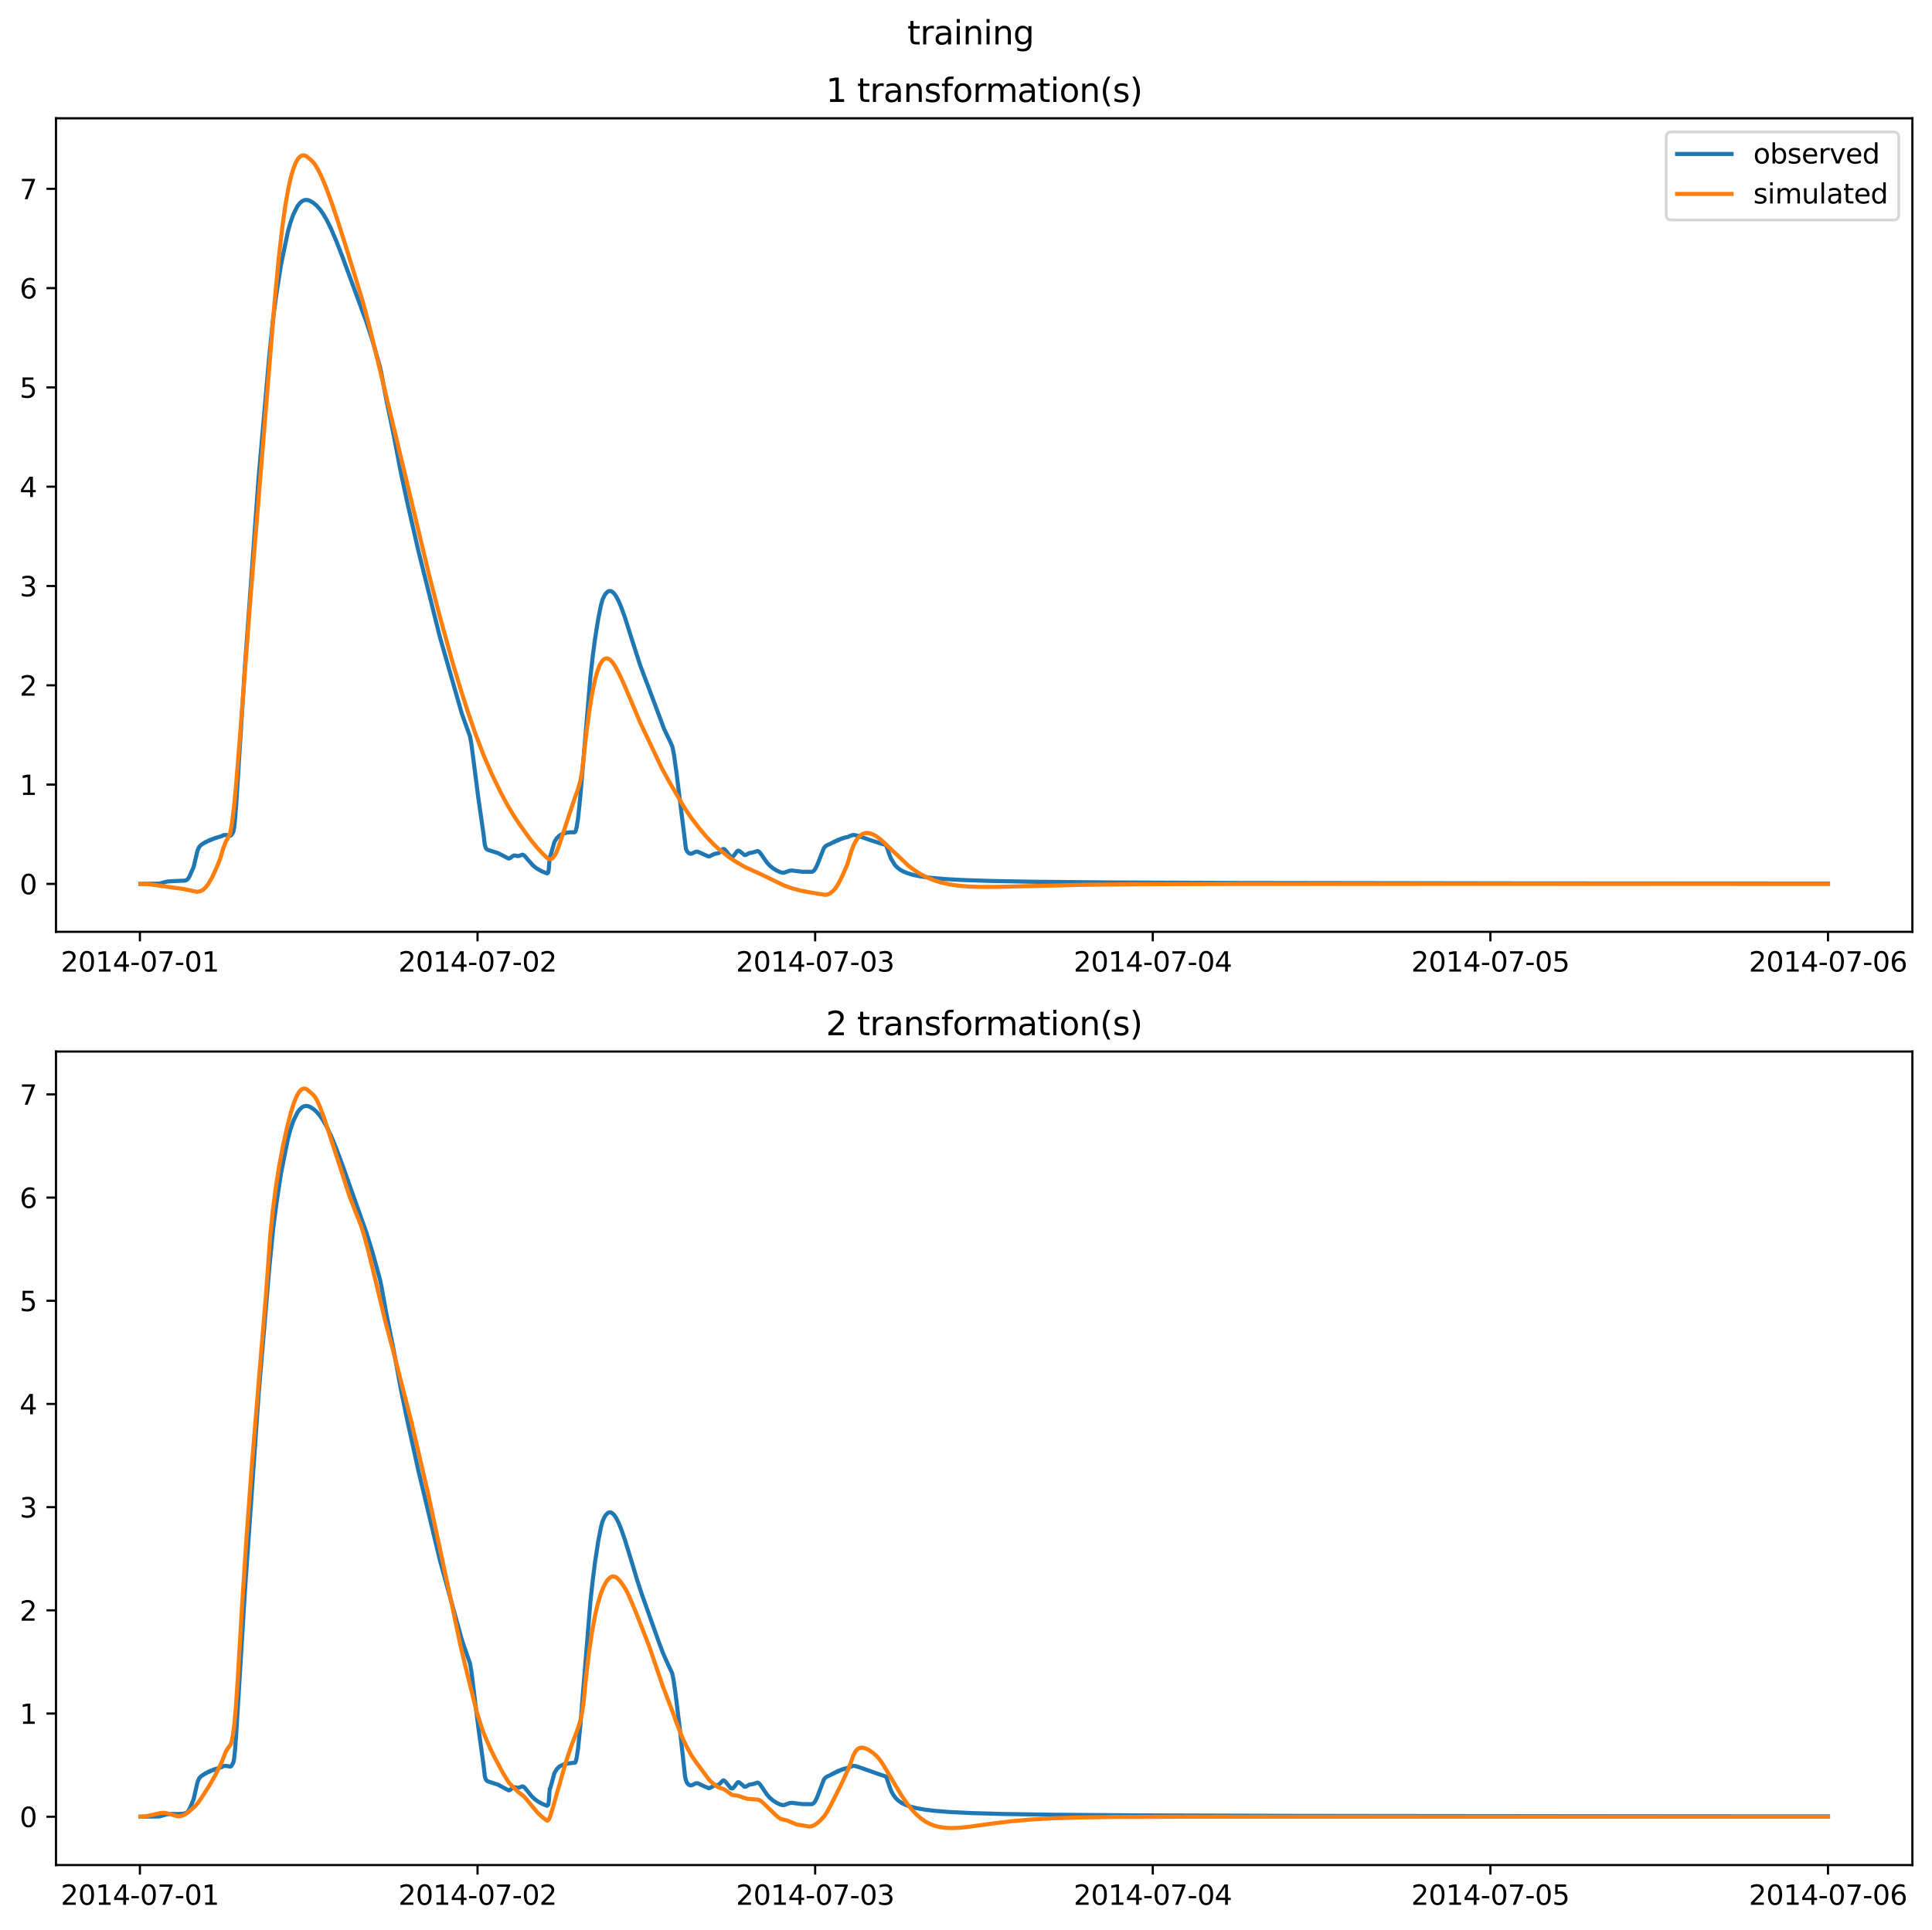 <?xml version="1.0" encoding="utf-8" standalone="no"?>
<!DOCTYPE svg PUBLIC "-//W3C//DTD SVG 1.1//EN"
  "http://www.w3.org/Graphics/SVG/1.1/DTD/svg11.dtd">
<svg xmlns:xlink="http://www.w3.org/1999/xlink" width="709.336pt" height="708.798pt" viewBox="0 0 709.336 708.798" xmlns="http://www.w3.org/2000/svg" version="1.1">
 <defs>
  <style type="text/css">*{stroke-linejoin: round; stroke-linecap: butt}</style>
 </defs>
 <g id="figure_1">
  <g id="patch_1">
   <path d="M 0 708.798 
L 709.336 708.798 
L 709.336 0 
L 0 0 
z
" style="fill: #ffffff"/>
  </g>
  <g id="axes_1">
   <g id="patch_2">
    <path d="M 20.562 342.2 
L 702.136 342.2 
L 702.136 43.44 
L 20.562 43.44 
z
" style="fill: #ffffff"/>
   </g>
   <g id="matplotlib.axis_1">
    <g id="xtick_1">
     <g id="line2d_1">
      <defs>
       <path id="m0de79c9d8b" d="M 0 0 
L 0 3.5 
" style="stroke: #000000; stroke-width: 0.8"/>
      </defs>
      <g>
       <use xlink:href="#m0de79c9d8b" x="51.371" y="342.2" style="stroke: #000000; stroke-width: 0.8"/>
      </g>
     </g>
     <g id="text_1">
      <!-- 2014-07-01 -->
      <g transform="translate(22.313 356.798) scale(0.1 -0.1)">
       <defs>
        <path id="DejaVuSans-32" d="M 1228 531 
L 3431 531 
L 3431 0 
L 469 0 
L 469 531 
Q 828 903 1448 1529 
Q 2069 2156 2228 2338 
Q 2531 2678 2651 2914 
Q 2772 3150 2772 3378 
Q 2772 3750 2511 3984 
Q 2250 4219 1831 4219 
Q 1534 4219 1204 4116 
Q 875 4013 500 3803 
L 500 4441 
Q 881 4594 1212 4672 
Q 1544 4750 1819 4750 
Q 2544 4750 2975 4387 
Q 3406 4025 3406 3419 
Q 3406 3131 3298 2873 
Q 3191 2616 2906 2266 
Q 2828 2175 2409 1742 
Q 1991 1309 1228 531 
z
" transform="scale(0.016)"/>
        <path id="DejaVuSans-30" d="M 2034 4250 
Q 1547 4250 1301 3770 
Q 1056 3291 1056 2328 
Q 1056 1369 1301 889 
Q 1547 409 2034 409 
Q 2525 409 2770 889 
Q 3016 1369 3016 2328 
Q 3016 3291 2770 3770 
Q 2525 4250 2034 4250 
z
M 2034 4750 
Q 2819 4750 3233 4129 
Q 3647 3509 3647 2328 
Q 3647 1150 3233 529 
Q 2819 -91 2034 -91 
Q 1250 -91 836 529 
Q 422 1150 422 2328 
Q 422 3509 836 4129 
Q 1250 4750 2034 4750 
z
" transform="scale(0.016)"/>
        <path id="DejaVuSans-31" d="M 794 531 
L 1825 531 
L 1825 4091 
L 703 3866 
L 703 4441 
L 1819 4666 
L 2450 4666 
L 2450 531 
L 3481 531 
L 3481 0 
L 794 0 
L 794 531 
z
" transform="scale(0.016)"/>
        <path id="DejaVuSans-34" d="M 2419 4116 
L 825 1625 
L 2419 1625 
L 2419 4116 
z
M 2253 4666 
L 3047 4666 
L 3047 1625 
L 3713 1625 
L 3713 1100 
L 3047 1100 
L 3047 0 
L 2419 0 
L 2419 1100 
L 313 1100 
L 313 1709 
L 2253 4666 
z
" transform="scale(0.016)"/>
        <path id="DejaVuSans-2d" d="M 313 2009 
L 1997 2009 
L 1997 1497 
L 313 1497 
L 313 2009 
z
" transform="scale(0.016)"/>
        <path id="DejaVuSans-37" d="M 525 4666 
L 3525 4666 
L 3525 4397 
L 1831 0 
L 1172 0 
L 2766 4134 
L 525 4134 
L 525 4666 
z
" transform="scale(0.016)"/>
       </defs>
       <use xlink:href="#DejaVuSans-32"/>
       <use xlink:href="#DejaVuSans-30" x="63.623"/>
       <use xlink:href="#DejaVuSans-31" x="127.246"/>
       <use xlink:href="#DejaVuSans-34" x="190.869"/>
       <use xlink:href="#DejaVuSans-2d" x="254.492"/>
       <use xlink:href="#DejaVuSans-30" x="290.576"/>
       <use xlink:href="#DejaVuSans-37" x="354.199"/>
       <use xlink:href="#DejaVuSans-2d" x="417.822"/>
       <use xlink:href="#DejaVuSans-30" x="453.906"/>
       <use xlink:href="#DejaVuSans-31" x="517.529"/>
      </g>
     </g>
    </g>
    <g id="xtick_2">
     <g id="line2d_2">
      <g>
       <use xlink:href="#m0de79c9d8b" x="175.328" y="342.2" style="stroke: #000000; stroke-width: 0.8"/>
      </g>
     </g>
     <g id="text_2">
      <!-- 2014-07-02 -->
      <g transform="translate(146.27 356.798) scale(0.1 -0.1)">
       <use xlink:href="#DejaVuSans-32"/>
       <use xlink:href="#DejaVuSans-30" x="63.623"/>
       <use xlink:href="#DejaVuSans-31" x="127.246"/>
       <use xlink:href="#DejaVuSans-34" x="190.869"/>
       <use xlink:href="#DejaVuSans-2d" x="254.492"/>
       <use xlink:href="#DejaVuSans-30" x="290.576"/>
       <use xlink:href="#DejaVuSans-37" x="354.199"/>
       <use xlink:href="#DejaVuSans-2d" x="417.822"/>
       <use xlink:href="#DejaVuSans-30" x="453.906"/>
       <use xlink:href="#DejaVuSans-32" x="517.529"/>
      </g>
     </g>
    </g>
    <g id="xtick_3">
     <g id="line2d_3">
      <g>
       <use xlink:href="#m0de79c9d8b" x="299.285" y="342.2" style="stroke: #000000; stroke-width: 0.8"/>
      </g>
     </g>
     <g id="text_3">
      <!-- 2014-07-03 -->
      <g transform="translate(270.227 356.798) scale(0.1 -0.1)">
       <defs>
        <path id="DejaVuSans-33" d="M 2597 2516 
Q 3050 2419 3304 2112 
Q 3559 1806 3559 1356 
Q 3559 666 3084 287 
Q 2609 -91 1734 -91 
Q 1441 -91 1130 -33 
Q 819 25 488 141 
L 488 750 
Q 750 597 1062 519 
Q 1375 441 1716 441 
Q 2309 441 2620 675 
Q 2931 909 2931 1356 
Q 2931 1769 2642 2001 
Q 2353 2234 1838 2234 
L 1294 2234 
L 1294 2753 
L 1863 2753 
Q 2328 2753 2575 2939 
Q 2822 3125 2822 3475 
Q 2822 3834 2567 4026 
Q 2313 4219 1838 4219 
Q 1578 4219 1281 4162 
Q 984 4106 628 3988 
L 628 4550 
Q 988 4650 1302 4700 
Q 1616 4750 1894 4750 
Q 2613 4750 3031 4423 
Q 3450 4097 3450 3541 
Q 3450 3153 3228 2886 
Q 3006 2619 2597 2516 
z
" transform="scale(0.016)"/>
       </defs>
       <use xlink:href="#DejaVuSans-32"/>
       <use xlink:href="#DejaVuSans-30" x="63.623"/>
       <use xlink:href="#DejaVuSans-31" x="127.246"/>
       <use xlink:href="#DejaVuSans-34" x="190.869"/>
       <use xlink:href="#DejaVuSans-2d" x="254.492"/>
       <use xlink:href="#DejaVuSans-30" x="290.576"/>
       <use xlink:href="#DejaVuSans-37" x="354.199"/>
       <use xlink:href="#DejaVuSans-2d" x="417.822"/>
       <use xlink:href="#DejaVuSans-30" x="453.906"/>
       <use xlink:href="#DejaVuSans-33" x="517.529"/>
      </g>
     </g>
    </g>
    <g id="xtick_4">
     <g id="line2d_4">
      <g>
       <use xlink:href="#m0de79c9d8b" x="423.242" y="342.2" style="stroke: #000000; stroke-width: 0.8"/>
      </g>
     </g>
     <g id="text_4">
      <!-- 2014-07-04 -->
      <g transform="translate(394.184 356.798) scale(0.1 -0.1)">
       <use xlink:href="#DejaVuSans-32"/>
       <use xlink:href="#DejaVuSans-30" x="63.623"/>
       <use xlink:href="#DejaVuSans-31" x="127.246"/>
       <use xlink:href="#DejaVuSans-34" x="190.869"/>
       <use xlink:href="#DejaVuSans-2d" x="254.492"/>
       <use xlink:href="#DejaVuSans-30" x="290.576"/>
       <use xlink:href="#DejaVuSans-37" x="354.199"/>
       <use xlink:href="#DejaVuSans-2d" x="417.822"/>
       <use xlink:href="#DejaVuSans-30" x="453.906"/>
       <use xlink:href="#DejaVuSans-34" x="517.529"/>
      </g>
     </g>
    </g>
    <g id="xtick_5">
     <g id="line2d_5">
      <g>
       <use xlink:href="#m0de79c9d8b" x="547.199" y="342.2" style="stroke: #000000; stroke-width: 0.8"/>
      </g>
     </g>
     <g id="text_5">
      <!-- 2014-07-05 -->
      <g transform="translate(518.141 356.798) scale(0.1 -0.1)">
       <defs>
        <path id="DejaVuSans-35" d="M 691 4666 
L 3169 4666 
L 3169 4134 
L 1269 4134 
L 1269 2991 
Q 1406 3038 1543 3061 
Q 1681 3084 1819 3084 
Q 2600 3084 3056 2656 
Q 3513 2228 3513 1497 
Q 3513 744 3044 326 
Q 2575 -91 1722 -91 
Q 1428 -91 1123 -41 
Q 819 9 494 109 
L 494 744 
Q 775 591 1075 516 
Q 1375 441 1709 441 
Q 2250 441 2565 725 
Q 2881 1009 2881 1497 
Q 2881 1984 2565 2268 
Q 2250 2553 1709 2553 
Q 1456 2553 1204 2497 
Q 953 2441 691 2322 
L 691 4666 
z
" transform="scale(0.016)"/>
       </defs>
       <use xlink:href="#DejaVuSans-32"/>
       <use xlink:href="#DejaVuSans-30" x="63.623"/>
       <use xlink:href="#DejaVuSans-31" x="127.246"/>
       <use xlink:href="#DejaVuSans-34" x="190.869"/>
       <use xlink:href="#DejaVuSans-2d" x="254.492"/>
       <use xlink:href="#DejaVuSans-30" x="290.576"/>
       <use xlink:href="#DejaVuSans-37" x="354.199"/>
       <use xlink:href="#DejaVuSans-2d" x="417.822"/>
       <use xlink:href="#DejaVuSans-30" x="453.906"/>
       <use xlink:href="#DejaVuSans-35" x="517.529"/>
      </g>
     </g>
    </g>
    <g id="xtick_6">
     <g id="line2d_6">
      <g>
       <use xlink:href="#m0de79c9d8b" x="671.156" y="342.2" style="stroke: #000000; stroke-width: 0.8"/>
      </g>
     </g>
     <g id="text_6">
      <!-- 2014-07-06 -->
      <g transform="translate(642.098 356.798) scale(0.1 -0.1)">
       <defs>
        <path id="DejaVuSans-36" d="M 2113 2584 
Q 1688 2584 1439 2293 
Q 1191 2003 1191 1497 
Q 1191 994 1439 701 
Q 1688 409 2113 409 
Q 2538 409 2786 701 
Q 3034 994 3034 1497 
Q 3034 2003 2786 2293 
Q 2538 2584 2113 2584 
z
M 3366 4563 
L 3366 3988 
Q 3128 4100 2886 4159 
Q 2644 4219 2406 4219 
Q 1781 4219 1451 3797 
Q 1122 3375 1075 2522 
Q 1259 2794 1537 2939 
Q 1816 3084 2150 3084 
Q 2853 3084 3261 2657 
Q 3669 2231 3669 1497 
Q 3669 778 3244 343 
Q 2819 -91 2113 -91 
Q 1303 -91 875 529 
Q 447 1150 447 2328 
Q 447 3434 972 4092 
Q 1497 4750 2381 4750 
Q 2619 4750 2861 4703 
Q 3103 4656 3366 4563 
z
" transform="scale(0.016)"/>
       </defs>
       <use xlink:href="#DejaVuSans-32"/>
       <use xlink:href="#DejaVuSans-30" x="63.623"/>
       <use xlink:href="#DejaVuSans-31" x="127.246"/>
       <use xlink:href="#DejaVuSans-34" x="190.869"/>
       <use xlink:href="#DejaVuSans-2d" x="254.492"/>
       <use xlink:href="#DejaVuSans-30" x="290.576"/>
       <use xlink:href="#DejaVuSans-37" x="354.199"/>
       <use xlink:href="#DejaVuSans-2d" x="417.822"/>
       <use xlink:href="#DejaVuSans-30" x="453.906"/>
       <use xlink:href="#DejaVuSans-36" x="517.529"/>
      </g>
     </g>
    </g>
   </g>
   <g id="matplotlib.axis_2">
    <g id="ytick_1">
     <g id="line2d_7">
      <defs>
       <path id="mda1244ab7f" d="M 0 0 
L -3.5 0 
" style="stroke: #000000; stroke-width: 0.8"/>
      </defs>
      <g>
       <use xlink:href="#mda1244ab7f" x="20.562" y="324.6" style="stroke: #000000; stroke-width: 0.8"/>
      </g>
     </g>
     <g id="text_7">
      <!-- 0 -->
      <g transform="translate(7.2 328.399) scale(0.1 -0.1)">
       <use xlink:href="#DejaVuSans-30"/>
      </g>
     </g>
    </g>
    <g id="ytick_2">
     <g id="line2d_8">
      <g>
       <use xlink:href="#mda1244ab7f" x="20.562" y="288.134" style="stroke: #000000; stroke-width: 0.8"/>
      </g>
     </g>
     <g id="text_8">
      <!-- 1 -->
      <g transform="translate(7.2 291.933) scale(0.1 -0.1)">
       <use xlink:href="#DejaVuSans-31"/>
      </g>
     </g>
    </g>
    <g id="ytick_3">
     <g id="line2d_9">
      <g>
       <use xlink:href="#mda1244ab7f" x="20.562" y="251.668" style="stroke: #000000; stroke-width: 0.8"/>
      </g>
     </g>
     <g id="text_9">
      <!-- 2 -->
      <g transform="translate(7.2 255.467) scale(0.1 -0.1)">
       <use xlink:href="#DejaVuSans-32"/>
      </g>
     </g>
    </g>
    <g id="ytick_4">
     <g id="line2d_10">
      <g>
       <use xlink:href="#mda1244ab7f" x="20.562" y="215.202" style="stroke: #000000; stroke-width: 0.8"/>
      </g>
     </g>
     <g id="text_10">
      <!-- 3 -->
      <g transform="translate(7.2 219.001) scale(0.1 -0.1)">
       <use xlink:href="#DejaVuSans-33"/>
      </g>
     </g>
    </g>
    <g id="ytick_5">
     <g id="line2d_11">
      <g>
       <use xlink:href="#mda1244ab7f" x="20.562" y="178.736" style="stroke: #000000; stroke-width: 0.8"/>
      </g>
     </g>
     <g id="text_11">
      <!-- 4 -->
      <g transform="translate(7.2 182.535) scale(0.1 -0.1)">
       <use xlink:href="#DejaVuSans-34"/>
      </g>
     </g>
    </g>
    <g id="ytick_6">
     <g id="line2d_12">
      <g>
       <use xlink:href="#mda1244ab7f" x="20.562" y="142.27" style="stroke: #000000; stroke-width: 0.8"/>
      </g>
     </g>
     <g id="text_12">
      <!-- 5 -->
      <g transform="translate(7.2 146.07) scale(0.1 -0.1)">
       <use xlink:href="#DejaVuSans-35"/>
      </g>
     </g>
    </g>
    <g id="ytick_7">
     <g id="line2d_13">
      <g>
       <use xlink:href="#mda1244ab7f" x="20.562" y="105.805" style="stroke: #000000; stroke-width: 0.8"/>
      </g>
     </g>
     <g id="text_13">
      <!-- 6 -->
      <g transform="translate(7.2 109.604) scale(0.1 -0.1)">
       <use xlink:href="#DejaVuSans-36"/>
      </g>
     </g>
    </g>
    <g id="ytick_8">
     <g id="line2d_14">
      <g>
       <use xlink:href="#mda1244ab7f" x="20.562" y="69.339" style="stroke: #000000; stroke-width: 0.8"/>
      </g>
     </g>
     <g id="text_14">
      <!-- 7 -->
      <g transform="translate(7.2 73.138) scale(0.1 -0.1)">
       <use xlink:href="#DejaVuSans-37"/>
      </g>
     </g>
    </g>
   </g>
   <g id="line2d_15">
    <path d="M 51.543 324.6 
L 58.516 324.491 
L 59.893 324.114 
L 61.356 323.735 
L 62.82 323.614 
L 67.985 323.388 
L 68.587 323.121 
L 69.018 322.728 
L 69.534 321.923 
L 71.084 318.406 
L 72.547 312.252 
L 73.149 311.014 
L 73.752 310.359 
L 74.096 310.124 
L 74.441 309.863 
L 74.527 309.87 
L 74.785 309.684 
L 75.043 309.48 
L 75.129 309.514 
L 75.474 309.237 
L 75.56 309.311 
L 75.646 309.135 
L 75.732 309.217 
L 75.904 309.086 
L 76.593 308.674 
L 76.679 308.777 
L 76.765 308.597 
L 76.851 308.699 
L 76.937 308.522 
L 77.023 308.633 
L 77.109 308.451 
L 77.195 308.554 
L 77.281 308.383 
L 77.367 308.47 
L 77.454 308.323 
L 77.54 308.411 
L 77.712 308.311 
L 77.97 308.178 
L 78.228 308.02 
L 78.314 308.102 
L 78.4 307.949 
L 78.487 308.027 
L 78.659 307.912 
L 78.917 307.858 
L 79.003 307.73 
L 79.089 307.79 
L 79.261 307.688 
L 79.347 307.704 
L 79.52 307.664 
L 79.692 307.574 
L 80.036 307.481 
L 81.413 307.041 
L 81.93 306.774 
L 82.36 306.639 
L 83.307 306.669 
L 84.598 306.892 
L 84.943 306.683 
L 85.373 306.004 
L 85.717 305.266 
L 85.976 303.949 
L 86.32 300.747 
L 86.75 294.983 
L 89.935 244.718 
L 94.928 175.617 
L 98.802 131.434 
L 100.351 116.262 
L 101.556 107.474 
L 103.192 97.137 
L 105.688 85.138 
L 106.549 82.033 
L 107.668 78.794 
L 109.218 75.713 
L 110.078 74.601 
L 110.853 73.927 
L 111.628 73.535 
L 112.316 73.409 
L 113.091 73.488 
L 113.952 73.818 
L 115.071 74.515 
L 116.19 75.455 
L 117.395 76.78 
L 118.6 78.465 
L 119.892 80.659 
L 121.527 83.965 
L 123.507 88.592 
L 125.745 94.371 
L 134.525 118.204 
L 136.677 124.858 
L 139.432 134.452 
L 139.949 136.696 
L 141.756 146.369 
L 143.736 155.842 
L 144.597 160.098 
L 147.179 173.512 
L 149.417 183.991 
L 153.635 202.392 
L 161.469 233.799 
L 169.56 262.064 
L 171.024 266.181 
L 172.573 270.429 
L 173.09 273.368 
L 173.864 279.355 
L 175.586 292.831 
L 177.48 305.975 
L 177.996 310.228 
L 178.341 311.356 
L 178.685 311.85 
L 179.115 312.096 
L 182.903 313.311 
L 186.691 315.282 
L 187.035 315.247 
L 187.551 314.917 
L 188.498 314.226 
L 188.929 314.149 
L 189.531 314.272 
L 190.134 314.4 
L 190.65 314.286 
L 191.769 313.866 
L 192.2 313.995 
L 192.716 314.405 
L 193.749 315.643 
L 195.643 317.783 
L 196.934 318.841 
L 198.828 319.933 
L 200.636 320.663 
L 200.894 320.733 
L 201.324 320.322 
L 201.497 319.016 
L 201.841 314.677 
L 201.927 314.707 
L 202.099 314.286 
L 203.562 309.176 
L 204.423 307.791 
L 205.628 306.696 
L 206.834 306.092 
L 208.211 305.764 
L 209.588 305.634 
L 210.879 305.658 
L 211.138 305.499 
L 211.396 305.013 
L 211.74 303.685 
L 212.257 300.329 
L 213.031 292.87 
L 216.733 248.962 
L 217.594 241.278 
L 218.455 234.698 
L 219.66 227.136 
L 220.607 222.449 
L 221.209 220.227 
L 221.898 218.768 
L 222.328 218.056 
L 223.189 217.228 
L 223.705 217.036 
L 224.308 217.093 
L 224.738 217.302 
L 225.341 217.818 
L 226.116 218.842 
L 227.149 220.766 
L 228.096 223.015 
L 229.473 226.867 
L 232.486 236.362 
L 235.068 244.391 
L 236.79 248.961 
L 238.167 252.578 
L 243.848 267.761 
L 245.828 271.866 
L 246.861 274.176 
L 247.464 277.225 
L 248.325 283.374 
L 251.854 311.772 
L 252.284 312.682 
L 252.801 313.217 
L 253.317 313.496 
L 253.834 313.522 
L 254.436 313.274 
L 255.469 312.77 
L 256.158 312.767 
L 256.847 313.069 
L 260.118 314.539 
L 260.634 314.428 
L 261.409 314.028 
L 262.27 313.596 
L 263.045 313.453 
L 263.905 313.256 
L 264.336 312.899 
L 264.766 312.381 
L 265.369 311.819 
L 265.799 311.798 
L 266.144 312.01 
L 266.746 312.732 
L 267.951 314.275 
L 268.468 314.588 
L 268.898 314.596 
L 269.242 314.409 
L 269.845 313.677 
L 270.62 312.605 
L 271.05 312.388 
L 271.394 312.454 
L 271.911 312.824 
L 273.374 314.007 
L 273.805 313.995 
L 274.321 313.695 
L 275.096 313.268 
L 276.215 313.09 
L 276.904 312.917 
L 278.109 312.523 
L 278.539 312.683 
L 279.056 313.167 
L 279.83 314.257 
L 281.638 316.826 
L 282.585 317.847 
L 283.79 318.847 
L 285.167 319.697 
L 286.631 320.347 
L 287.319 320.493 
L 288.008 320.443 
L 288.869 320.114 
L 289.902 319.766 
L 290.849 319.688 
L 292.054 319.847 
L 294.464 320.133 
L 298.166 320.156 
L 298.768 319.791 
L 299.285 319.134 
L 299.973 317.81 
L 301.006 315.204 
L 302.47 311.487 
L 303.072 310.776 
L 303.675 310.388 
L 304.622 309.987 
L 304.966 309.815 
L 306.085 309.199 
L 306.171 309.3 
L 306.257 309.112 
L 306.343 309.225 
L 306.43 309.032 
L 306.516 309.096 
L 306.86 308.856 
L 306.946 308.921 
L 307.032 308.741 
L 307.118 308.862 
L 307.204 308.658 
L 307.29 308.801 
L 307.376 308.577 
L 307.462 308.718 
L 307.549 308.503 
L 307.635 308.643 
L 307.721 308.419 
L 307.807 308.562 
L 307.893 308.353 
L 307.979 308.485 
L 308.065 308.305 
L 308.151 308.393 
L 308.323 308.291 
L 308.582 308.139 
L 308.84 307.983 
L 308.926 308.082 
L 309.012 307.927 
L 309.098 307.994 
L 309.442 307.786 
L 309.528 307.862 
L 309.615 307.727 
L 309.701 307.796 
L 310.045 307.59 
L 310.217 307.588 
L 310.734 307.445 
L 310.82 307.501 
L 310.992 307.44 
L 311.508 307.306 
L 311.853 307.071 
L 313.23 306.615 
L 313.919 306.676 
L 314.779 306.902 
L 315.21 307.025 
L 317.276 307.723 
L 318.481 308.152 
L 319.858 308.624 
L 323.56 309.826 
L 325.195 310.263 
L 325.54 310.896 
L 326.573 313.922 
L 327.175 315.414 
L 328.552 317.638 
L 329.327 318.474 
L 330.36 319.298 
L 331.565 320.002 
L 333.201 320.684 
L 335.353 321.312 
L 338.021 321.855 
L 341.465 322.332 
L 346.543 322.793 
L 353.516 323.181 
L 363.846 323.522 
L 379.512 323.808 
L 405.939 324.052 
L 455.35 324.255 
L 558.733 324.411 
L 671.156 324.476 
L 671.156 324.476 
" clip-path="url(#pf180b7b3a1)" style="fill: none; stroke: #1f77b4; stroke-width: 1.5; stroke-linecap: square"/>
   </g>
   <g id="line2d_16">
    <path d="M 51.543 324.6 
L 54.384 324.704 
L 57.397 325.068 
L 63.939 326.011 
L 67.124 326.416 
L 72.375 327.523 
L 73.752 327.221 
L 74.613 326.706 
L 75.56 325.811 
L 76.421 324.724 
L 77.97 322.042 
L 79.692 318.207 
L 80.811 315.435 
L 81.93 311.628 
L 82.791 309.372 
L 83.651 307.707 
L 84.426 306.361 
L 85.201 302.1 
L 85.976 295.707 
L 86.664 288.468 
L 88.128 270.225 
L 92.087 218.106 
L 95.014 182.244 
L 98.199 143.101 
L 100.782 111.305 
L 102.331 94.902 
L 103.622 83.59 
L 104.741 75.608 
L 105.774 69.682 
L 106.807 65.046 
L 107.668 62.089 
L 108.529 59.884 
L 109.304 58.474 
L 109.992 57.638 
L 110.595 57.208 
L 111.197 57.029 
L 111.8 57.08 
L 112.403 57.342 
L 113.091 57.874 
L 114.038 58.64 
L 114.899 59.458 
L 115.76 60.595 
L 116.793 62.323 
L 118.084 64.951 
L 119.633 68.644 
L 121.699 74.254 
L 124.11 81.458 
L 127.295 91.527 
L 133.234 110.876 
L 135.558 119.663 
L 138.657 132.324 
L 157.509 211.043 
L 161.469 226.362 
L 165.859 242.218 
L 168.872 252.372 
L 171.712 261.222 
L 174.639 269.731 
L 177.738 277.795 
L 180.493 284.137 
L 183.85 291.044 
L 186.174 295.41 
L 188.412 299.185 
L 190.822 302.849 
L 194.524 307.993 
L 197.02 311.09 
L 199.345 313.621 
L 200.808 314.986 
L 201.066 315.163 
L 201.583 315.489 
L 202.271 315.538 
L 202.788 315.277 
L 203.907 313.756 
L 204.509 312.473 
L 205.198 310.698 
L 206.145 307.818 
L 211.052 292.967 
L 212.171 289.98 
L 213.118 286.557 
L 213.72 283.125 
L 214.15 279.527 
L 215.356 268.6 
L 216.475 260.321 
L 217.508 254.133 
L 218.541 249.283 
L 219.401 246.275 
L 220.176 244.293 
L 220.865 243.051 
L 221.553 242.248 
L 222.156 241.873 
L 222.759 241.773 
L 223.361 241.922 
L 224.05 242.365 
L 224.825 243.171 
L 225.685 244.395 
L 226.804 246.398 
L 228.612 250.186 
L 230.592 254.783 
L 235.068 265.384 
L 242.988 282.105 
L 245.57 286.861 
L 251.251 296.594 
L 253.748 300.281 
L 256.675 304.08 
L 259.429 307.371 
L 261.839 309.901 
L 263.733 311.662 
L 267.349 314.532 
L 269.415 315.978 
L 273.288 318.289 
L 277.334 320.14 
L 279.228 320.992 
L 287.836 325.165 
L 290.677 326.176 
L 293.776 327.022 
L 296.702 327.602 
L 302.9 328.615 
L 303.503 328.551 
L 304.019 328.409 
L 304.794 328.045 
L 305.999 327.041 
L 306.602 326.341 
L 307.29 325.374 
L 308.495 323.209 
L 309.356 321.424 
L 311.078 317.494 
L 311.422 316.347 
L 312.455 312.87 
L 313.402 310.408 
L 314.263 308.757 
L 315.124 307.553 
L 315.985 306.725 
L 316.845 306.21 
L 317.62 305.969 
L 318.481 305.918 
L 319.428 306.066 
L 320.547 306.463 
L 321.666 307.06 
L 323.043 308.063 
L 324.851 309.687 
L 333.631 318.005 
L 335.955 319.721 
L 338.28 321.159 
L 340.604 322.336 
L 343.014 323.307 
L 345.596 324.105 
L 348.437 324.742 
L 351.622 325.221 
L 355.324 325.545 
L 359.886 325.712 
L 366.084 325.7 
L 377.619 325.413 
L 398.192 324.936 
L 418.335 324.72 
L 451.562 324.619 
L 571.043 324.6 
L 671.156 324.6 
L 671.156 324.6 
" clip-path="url(#pf180b7b3a1)" style="fill: none; stroke: #ff7f0e; stroke-width: 1.5; stroke-linecap: square"/>
   </g>
   <g id="patch_3">
    <path d="M 20.562 342.2 
L 20.562 43.44 
" style="fill: none; stroke: #000000; stroke-width: 0.8; stroke-linejoin: miter; stroke-linecap: square"/>
   </g>
   <g id="patch_4">
    <path d="M 702.136 342.2 
L 702.136 43.44 
" style="fill: none; stroke: #000000; stroke-width: 0.8; stroke-linejoin: miter; stroke-linecap: square"/>
   </g>
   <g id="patch_5">
    <path d="M 20.562 342.2 
L 702.136 342.2 
" style="fill: none; stroke: #000000; stroke-width: 0.8; stroke-linejoin: miter; stroke-linecap: square"/>
   </g>
   <g id="patch_6">
    <path d="M 20.562 43.44 
L 702.136 43.44 
" style="fill: none; stroke: #000000; stroke-width: 0.8; stroke-linejoin: miter; stroke-linecap: square"/>
   </g>
   <g id="text_15">
    <!-- 1 transformation(s) -->
    <g transform="translate(303.235 37.44) scale(0.12 -0.12)">
     <defs>
      <path id="DejaVuSans-20" transform="scale(0.016)"/>
      <path id="DejaVuSans-74" d="M 1172 4494 
L 1172 3500 
L 2356 3500 
L 2356 3053 
L 1172 3053 
L 1172 1153 
Q 1172 725 1289 603 
Q 1406 481 1766 481 
L 2356 481 
L 2356 0 
L 1766 0 
Q 1100 0 847 248 
Q 594 497 594 1153 
L 594 3053 
L 172 3053 
L 172 3500 
L 594 3500 
L 594 4494 
L 1172 4494 
z
" transform="scale(0.016)"/>
      <path id="DejaVuSans-72" d="M 2631 2963 
Q 2534 3019 2420 3045 
Q 2306 3072 2169 3072 
Q 1681 3072 1420 2755 
Q 1159 2438 1159 1844 
L 1159 0 
L 581 0 
L 581 3500 
L 1159 3500 
L 1159 2956 
Q 1341 3275 1631 3429 
Q 1922 3584 2338 3584 
Q 2397 3584 2469 3576 
Q 2541 3569 2628 3553 
L 2631 2963 
z
" transform="scale(0.016)"/>
      <path id="DejaVuSans-61" d="M 2194 1759 
Q 1497 1759 1228 1600 
Q 959 1441 959 1056 
Q 959 750 1161 570 
Q 1363 391 1709 391 
Q 2188 391 2477 730 
Q 2766 1069 2766 1631 
L 2766 1759 
L 2194 1759 
z
M 3341 1997 
L 3341 0 
L 2766 0 
L 2766 531 
Q 2569 213 2275 61 
Q 1981 -91 1556 -91 
Q 1019 -91 701 211 
Q 384 513 384 1019 
Q 384 1609 779 1909 
Q 1175 2209 1959 2209 
L 2766 2209 
L 2766 2266 
Q 2766 2663 2505 2880 
Q 2244 3097 1772 3097 
Q 1472 3097 1187 3025 
Q 903 2953 641 2809 
L 641 3341 
Q 956 3463 1253 3523 
Q 1550 3584 1831 3584 
Q 2591 3584 2966 3190 
Q 3341 2797 3341 1997 
z
" transform="scale(0.016)"/>
      <path id="DejaVuSans-6e" d="M 3513 2113 
L 3513 0 
L 2938 0 
L 2938 2094 
Q 2938 2591 2744 2837 
Q 2550 3084 2163 3084 
Q 1697 3084 1428 2787 
Q 1159 2491 1159 1978 
L 1159 0 
L 581 0 
L 581 3500 
L 1159 3500 
L 1159 2956 
Q 1366 3272 1645 3428 
Q 1925 3584 2291 3584 
Q 2894 3584 3203 3211 
Q 3513 2838 3513 2113 
z
" transform="scale(0.016)"/>
      <path id="DejaVuSans-73" d="M 2834 3397 
L 2834 2853 
Q 2591 2978 2328 3040 
Q 2066 3103 1784 3103 
Q 1356 3103 1142 2972 
Q 928 2841 928 2578 
Q 928 2378 1081 2264 
Q 1234 2150 1697 2047 
L 1894 2003 
Q 2506 1872 2764 1633 
Q 3022 1394 3022 966 
Q 3022 478 2636 193 
Q 2250 -91 1575 -91 
Q 1294 -91 989 -36 
Q 684 19 347 128 
L 347 722 
Q 666 556 975 473 
Q 1284 391 1588 391 
Q 1994 391 2212 530 
Q 2431 669 2431 922 
Q 2431 1156 2273 1281 
Q 2116 1406 1581 1522 
L 1381 1569 
Q 847 1681 609 1914 
Q 372 2147 372 2553 
Q 372 3047 722 3315 
Q 1072 3584 1716 3584 
Q 2034 3584 2315 3537 
Q 2597 3491 2834 3397 
z
" transform="scale(0.016)"/>
      <path id="DejaVuSans-66" d="M 2375 4863 
L 2375 4384 
L 1825 4384 
Q 1516 4384 1395 4259 
Q 1275 4134 1275 3809 
L 1275 3500 
L 2222 3500 
L 2222 3053 
L 1275 3053 
L 1275 0 
L 697 0 
L 697 3053 
L 147 3053 
L 147 3500 
L 697 3500 
L 697 3744 
Q 697 4328 969 4595 
Q 1241 4863 1831 4863 
L 2375 4863 
z
" transform="scale(0.016)"/>
      <path id="DejaVuSans-6f" d="M 1959 3097 
Q 1497 3097 1228 2736 
Q 959 2375 959 1747 
Q 959 1119 1226 758 
Q 1494 397 1959 397 
Q 2419 397 2687 759 
Q 2956 1122 2956 1747 
Q 2956 2369 2687 2733 
Q 2419 3097 1959 3097 
z
M 1959 3584 
Q 2709 3584 3137 3096 
Q 3566 2609 3566 1747 
Q 3566 888 3137 398 
Q 2709 -91 1959 -91 
Q 1206 -91 779 398 
Q 353 888 353 1747 
Q 353 2609 779 3096 
Q 1206 3584 1959 3584 
z
" transform="scale(0.016)"/>
      <path id="DejaVuSans-6d" d="M 3328 2828 
Q 3544 3216 3844 3400 
Q 4144 3584 4550 3584 
Q 5097 3584 5394 3201 
Q 5691 2819 5691 2113 
L 5691 0 
L 5113 0 
L 5113 2094 
Q 5113 2597 4934 2840 
Q 4756 3084 4391 3084 
Q 3944 3084 3684 2787 
Q 3425 2491 3425 1978 
L 3425 0 
L 2847 0 
L 2847 2094 
Q 2847 2600 2669 2842 
Q 2491 3084 2119 3084 
Q 1678 3084 1418 2786 
Q 1159 2488 1159 1978 
L 1159 0 
L 581 0 
L 581 3500 
L 1159 3500 
L 1159 2956 
Q 1356 3278 1631 3431 
Q 1906 3584 2284 3584 
Q 2666 3584 2933 3390 
Q 3200 3197 3328 2828 
z
" transform="scale(0.016)"/>
      <path id="DejaVuSans-69" d="M 603 3500 
L 1178 3500 
L 1178 0 
L 603 0 
L 603 3500 
z
M 603 4863 
L 1178 4863 
L 1178 4134 
L 603 4134 
L 603 4863 
z
" transform="scale(0.016)"/>
      <path id="DejaVuSans-28" d="M 1984 4856 
Q 1566 4138 1362 3434 
Q 1159 2731 1159 2009 
Q 1159 1288 1364 580 
Q 1569 -128 1984 -844 
L 1484 -844 
Q 1016 -109 783 600 
Q 550 1309 550 2009 
Q 550 2706 781 3412 
Q 1013 4119 1484 4856 
L 1984 4856 
z
" transform="scale(0.016)"/>
      <path id="DejaVuSans-29" d="M 513 4856 
L 1013 4856 
Q 1481 4119 1714 3412 
Q 1947 2706 1947 2009 
Q 1947 1309 1714 600 
Q 1481 -109 1013 -844 
L 513 -844 
Q 928 -128 1133 580 
Q 1338 1288 1338 2009 
Q 1338 2731 1133 3434 
Q 928 4138 513 4856 
z
" transform="scale(0.016)"/>
     </defs>
     <use xlink:href="#DejaVuSans-31"/>
     <use xlink:href="#DejaVuSans-20" x="63.623"/>
     <use xlink:href="#DejaVuSans-74" x="95.41"/>
     <use xlink:href="#DejaVuSans-72" x="134.619"/>
     <use xlink:href="#DejaVuSans-61" x="175.732"/>
     <use xlink:href="#DejaVuSans-6e" x="237.012"/>
     <use xlink:href="#DejaVuSans-73" x="300.391"/>
     <use xlink:href="#DejaVuSans-66" x="352.49"/>
     <use xlink:href="#DejaVuSans-6f" x="387.695"/>
     <use xlink:href="#DejaVuSans-72" x="448.877"/>
     <use xlink:href="#DejaVuSans-6d" x="488.24"/>
     <use xlink:href="#DejaVuSans-61" x="585.652"/>
     <use xlink:href="#DejaVuSans-74" x="646.932"/>
     <use xlink:href="#DejaVuSans-69" x="686.141"/>
     <use xlink:href="#DejaVuSans-6f" x="713.924"/>
     <use xlink:href="#DejaVuSans-6e" x="775.105"/>
     <use xlink:href="#DejaVuSans-28" x="838.484"/>
     <use xlink:href="#DejaVuSans-73" x="877.498"/>
     <use xlink:href="#DejaVuSans-29" x="929.598"/>
    </g>
   </g>
   <g id="legend_1">
    <g id="patch_7">
     <path d="M 613.742 80.796 
L 695.136 80.796 
Q 697.136 80.796 697.136 78.796 
L 697.136 50.44 
Q 697.136 48.44 695.136 48.44 
L 613.742 48.44 
Q 611.742 48.44 611.742 50.44 
L 611.742 78.796 
Q 611.742 80.796 613.742 80.796 
z
" style="fill: #ffffff; opacity: 0.8; stroke: #cccccc; stroke-linejoin: miter"/>
    </g>
    <g id="line2d_17">
     <path d="M 615.742 56.538 
L 625.742 56.538 
L 635.742 56.538 
" style="fill: none; stroke: #1f77b4; stroke-width: 1.5; stroke-linecap: square"/>
    </g>
    <g id="text_16">
     <!-- observed -->
     <g transform="translate(643.742 60.038) scale(0.1 -0.1)">
      <defs>
       <path id="DejaVuSans-62" d="M 3116 1747 
Q 3116 2381 2855 2742 
Q 2594 3103 2138 3103 
Q 1681 3103 1420 2742 
Q 1159 2381 1159 1747 
Q 1159 1113 1420 752 
Q 1681 391 2138 391 
Q 2594 391 2855 752 
Q 3116 1113 3116 1747 
z
M 1159 2969 
Q 1341 3281 1617 3432 
Q 1894 3584 2278 3584 
Q 2916 3584 3314 3078 
Q 3713 2572 3713 1747 
Q 3713 922 3314 415 
Q 2916 -91 2278 -91 
Q 1894 -91 1617 61 
Q 1341 213 1159 525 
L 1159 0 
L 581 0 
L 581 4863 
L 1159 4863 
L 1159 2969 
z
" transform="scale(0.016)"/>
       <path id="DejaVuSans-65" d="M 3597 1894 
L 3597 1613 
L 953 1613 
Q 991 1019 1311 708 
Q 1631 397 2203 397 
Q 2534 397 2845 478 
Q 3156 559 3463 722 
L 3463 178 
Q 3153 47 2828 -22 
Q 2503 -91 2169 -91 
Q 1331 -91 842 396 
Q 353 884 353 1716 
Q 353 2575 817 3079 
Q 1281 3584 2069 3584 
Q 2775 3584 3186 3129 
Q 3597 2675 3597 1894 
z
M 3022 2063 
Q 3016 2534 2758 2815 
Q 2500 3097 2075 3097 
Q 1594 3097 1305 2825 
Q 1016 2553 972 2059 
L 3022 2063 
z
" transform="scale(0.016)"/>
       <path id="DejaVuSans-76" d="M 191 3500 
L 800 3500 
L 1894 563 
L 2988 3500 
L 3597 3500 
L 2284 0 
L 1503 0 
L 191 3500 
z
" transform="scale(0.016)"/>
       <path id="DejaVuSans-64" d="M 2906 2969 
L 2906 4863 
L 3481 4863 
L 3481 0 
L 2906 0 
L 2906 525 
Q 2725 213 2448 61 
Q 2172 -91 1784 -91 
Q 1150 -91 751 415 
Q 353 922 353 1747 
Q 353 2572 751 3078 
Q 1150 3584 1784 3584 
Q 2172 3584 2448 3432 
Q 2725 3281 2906 2969 
z
M 947 1747 
Q 947 1113 1208 752 
Q 1469 391 1925 391 
Q 2381 391 2643 752 
Q 2906 1113 2906 1747 
Q 2906 2381 2643 2742 
Q 2381 3103 1925 3103 
Q 1469 3103 1208 2742 
Q 947 2381 947 1747 
z
" transform="scale(0.016)"/>
      </defs>
      <use xlink:href="#DejaVuSans-6f"/>
      <use xlink:href="#DejaVuSans-62" x="61.182"/>
      <use xlink:href="#DejaVuSans-73" x="124.658"/>
      <use xlink:href="#DejaVuSans-65" x="176.758"/>
      <use xlink:href="#DejaVuSans-72" x="238.281"/>
      <use xlink:href="#DejaVuSans-76" x="279.395"/>
      <use xlink:href="#DejaVuSans-65" x="338.574"/>
      <use xlink:href="#DejaVuSans-64" x="400.098"/>
     </g>
    </g>
    <g id="line2d_18">
     <path d="M 615.742 71.217 
L 625.742 71.217 
L 635.742 71.217 
" style="fill: none; stroke: #ff7f0e; stroke-width: 1.5; stroke-linecap: square"/>
    </g>
    <g id="text_17">
     <!-- simulated -->
     <g transform="translate(643.742 74.717) scale(0.1 -0.1)">
      <defs>
       <path id="DejaVuSans-75" d="M 544 1381 
L 544 3500 
L 1119 3500 
L 1119 1403 
Q 1119 906 1312 657 
Q 1506 409 1894 409 
Q 2359 409 2629 706 
Q 2900 1003 2900 1516 
L 2900 3500 
L 3475 3500 
L 3475 0 
L 2900 0 
L 2900 538 
Q 2691 219 2414 64 
Q 2138 -91 1772 -91 
Q 1169 -91 856 284 
Q 544 659 544 1381 
z
M 1991 3584 
L 1991 3584 
z
" transform="scale(0.016)"/>
       <path id="DejaVuSans-6c" d="M 603 4863 
L 1178 4863 
L 1178 0 
L 603 0 
L 603 4863 
z
" transform="scale(0.016)"/>
      </defs>
      <use xlink:href="#DejaVuSans-73"/>
      <use xlink:href="#DejaVuSans-69" x="52.1"/>
      <use xlink:href="#DejaVuSans-6d" x="79.883"/>
      <use xlink:href="#DejaVuSans-75" x="177.295"/>
      <use xlink:href="#DejaVuSans-6c" x="240.674"/>
      <use xlink:href="#DejaVuSans-61" x="268.457"/>
      <use xlink:href="#DejaVuSans-74" x="329.736"/>
      <use xlink:href="#DejaVuSans-65" x="368.945"/>
      <use xlink:href="#DejaVuSans-64" x="430.469"/>
     </g>
    </g>
   </g>
  </g>
  <g id="axes_2">
   <g id="patch_8">
    <path d="M 20.562 684.92 
L 702.136 684.92 
L 702.136 386.16 
L 20.562 386.16 
z
" style="fill: #ffffff"/>
   </g>
   <g id="matplotlib.axis_3">
    <g id="xtick_7">
     <g id="line2d_19">
      <g>
       <use xlink:href="#m0de79c9d8b" x="51.371" y="684.92" style="stroke: #000000; stroke-width: 0.8"/>
      </g>
     </g>
     <g id="text_18">
      <!-- 2014-07-01 -->
      <g transform="translate(22.313 699.518) scale(0.1 -0.1)">
       <use xlink:href="#DejaVuSans-32"/>
       <use xlink:href="#DejaVuSans-30" x="63.623"/>
       <use xlink:href="#DejaVuSans-31" x="127.246"/>
       <use xlink:href="#DejaVuSans-34" x="190.869"/>
       <use xlink:href="#DejaVuSans-2d" x="254.492"/>
       <use xlink:href="#DejaVuSans-30" x="290.576"/>
       <use xlink:href="#DejaVuSans-37" x="354.199"/>
       <use xlink:href="#DejaVuSans-2d" x="417.822"/>
       <use xlink:href="#DejaVuSans-30" x="453.906"/>
       <use xlink:href="#DejaVuSans-31" x="517.529"/>
      </g>
     </g>
    </g>
    <g id="xtick_8">
     <g id="line2d_20">
      <g>
       <use xlink:href="#m0de79c9d8b" x="175.328" y="684.92" style="stroke: #000000; stroke-width: 0.8"/>
      </g>
     </g>
     <g id="text_19">
      <!-- 2014-07-02 -->
      <g transform="translate(146.27 699.518) scale(0.1 -0.1)">
       <use xlink:href="#DejaVuSans-32"/>
       <use xlink:href="#DejaVuSans-30" x="63.623"/>
       <use xlink:href="#DejaVuSans-31" x="127.246"/>
       <use xlink:href="#DejaVuSans-34" x="190.869"/>
       <use xlink:href="#DejaVuSans-2d" x="254.492"/>
       <use xlink:href="#DejaVuSans-30" x="290.576"/>
       <use xlink:href="#DejaVuSans-37" x="354.199"/>
       <use xlink:href="#DejaVuSans-2d" x="417.822"/>
       <use xlink:href="#DejaVuSans-30" x="453.906"/>
       <use xlink:href="#DejaVuSans-32" x="517.529"/>
      </g>
     </g>
    </g>
    <g id="xtick_9">
     <g id="line2d_21">
      <g>
       <use xlink:href="#m0de79c9d8b" x="299.285" y="684.92" style="stroke: #000000; stroke-width: 0.8"/>
      </g>
     </g>
     <g id="text_20">
      <!-- 2014-07-03 -->
      <g transform="translate(270.227 699.518) scale(0.1 -0.1)">
       <use xlink:href="#DejaVuSans-32"/>
       <use xlink:href="#DejaVuSans-30" x="63.623"/>
       <use xlink:href="#DejaVuSans-31" x="127.246"/>
       <use xlink:href="#DejaVuSans-34" x="190.869"/>
       <use xlink:href="#DejaVuSans-2d" x="254.492"/>
       <use xlink:href="#DejaVuSans-30" x="290.576"/>
       <use xlink:href="#DejaVuSans-37" x="354.199"/>
       <use xlink:href="#DejaVuSans-2d" x="417.822"/>
       <use xlink:href="#DejaVuSans-30" x="453.906"/>
       <use xlink:href="#DejaVuSans-33" x="517.529"/>
      </g>
     </g>
    </g>
    <g id="xtick_10">
     <g id="line2d_22">
      <g>
       <use xlink:href="#m0de79c9d8b" x="423.242" y="684.92" style="stroke: #000000; stroke-width: 0.8"/>
      </g>
     </g>
     <g id="text_21">
      <!-- 2014-07-04 -->
      <g transform="translate(394.184 699.518) scale(0.1 -0.1)">
       <use xlink:href="#DejaVuSans-32"/>
       <use xlink:href="#DejaVuSans-30" x="63.623"/>
       <use xlink:href="#DejaVuSans-31" x="127.246"/>
       <use xlink:href="#DejaVuSans-34" x="190.869"/>
       <use xlink:href="#DejaVuSans-2d" x="254.492"/>
       <use xlink:href="#DejaVuSans-30" x="290.576"/>
       <use xlink:href="#DejaVuSans-37" x="354.199"/>
       <use xlink:href="#DejaVuSans-2d" x="417.822"/>
       <use xlink:href="#DejaVuSans-30" x="453.906"/>
       <use xlink:href="#DejaVuSans-34" x="517.529"/>
      </g>
     </g>
    </g>
    <g id="xtick_11">
     <g id="line2d_23">
      <g>
       <use xlink:href="#m0de79c9d8b" x="547.199" y="684.92" style="stroke: #000000; stroke-width: 0.8"/>
      </g>
     </g>
     <g id="text_22">
      <!-- 2014-07-05 -->
      <g transform="translate(518.141 699.518) scale(0.1 -0.1)">
       <use xlink:href="#DejaVuSans-32"/>
       <use xlink:href="#DejaVuSans-30" x="63.623"/>
       <use xlink:href="#DejaVuSans-31" x="127.246"/>
       <use xlink:href="#DejaVuSans-34" x="190.869"/>
       <use xlink:href="#DejaVuSans-2d" x="254.492"/>
       <use xlink:href="#DejaVuSans-30" x="290.576"/>
       <use xlink:href="#DejaVuSans-37" x="354.199"/>
       <use xlink:href="#DejaVuSans-2d" x="417.822"/>
       <use xlink:href="#DejaVuSans-30" x="453.906"/>
       <use xlink:href="#DejaVuSans-35" x="517.529"/>
      </g>
     </g>
    </g>
    <g id="xtick_12">
     <g id="line2d_24">
      <g>
       <use xlink:href="#m0de79c9d8b" x="671.156" y="684.92" style="stroke: #000000; stroke-width: 0.8"/>
      </g>
     </g>
     <g id="text_23">
      <!-- 2014-07-06 -->
      <g transform="translate(642.098 699.518) scale(0.1 -0.1)">
       <use xlink:href="#DejaVuSans-32"/>
       <use xlink:href="#DejaVuSans-30" x="63.623"/>
       <use xlink:href="#DejaVuSans-31" x="127.246"/>
       <use xlink:href="#DejaVuSans-34" x="190.869"/>
       <use xlink:href="#DejaVuSans-2d" x="254.492"/>
       <use xlink:href="#DejaVuSans-30" x="290.576"/>
       <use xlink:href="#DejaVuSans-37" x="354.199"/>
       <use xlink:href="#DejaVuSans-2d" x="417.822"/>
       <use xlink:href="#DejaVuSans-30" x="453.906"/>
       <use xlink:href="#DejaVuSans-36" x="517.529"/>
      </g>
     </g>
    </g>
   </g>
   <g id="matplotlib.axis_4">
    <g id="ytick_9">
     <g id="line2d_25">
      <g>
       <use xlink:href="#mda1244ab7f" x="20.562" y="667.17" style="stroke: #000000; stroke-width: 0.8"/>
      </g>
     </g>
     <g id="text_24">
      <!-- 0 -->
      <g transform="translate(7.2 670.969) scale(0.1 -0.1)">
       <use xlink:href="#DejaVuSans-30"/>
      </g>
     </g>
    </g>
    <g id="ytick_10">
     <g id="line2d_26">
      <g>
       <use xlink:href="#mda1244ab7f" x="20.562" y="629.275" style="stroke: #000000; stroke-width: 0.8"/>
      </g>
     </g>
     <g id="text_25">
      <!-- 1 -->
      <g transform="translate(7.2 633.074) scale(0.1 -0.1)">
       <use xlink:href="#DejaVuSans-31"/>
      </g>
     </g>
    </g>
    <g id="ytick_11">
     <g id="line2d_27">
      <g>
       <use xlink:href="#mda1244ab7f" x="20.562" y="591.379" style="stroke: #000000; stroke-width: 0.8"/>
      </g>
     </g>
     <g id="text_26">
      <!-- 2 -->
      <g transform="translate(7.2 595.178) scale(0.1 -0.1)">
       <use xlink:href="#DejaVuSans-32"/>
      </g>
     </g>
    </g>
    <g id="ytick_12">
     <g id="line2d_28">
      <g>
       <use xlink:href="#mda1244ab7f" x="20.562" y="553.483" style="stroke: #000000; stroke-width: 0.8"/>
      </g>
     </g>
     <g id="text_27">
      <!-- 3 -->
      <g transform="translate(7.2 557.282) scale(0.1 -0.1)">
       <use xlink:href="#DejaVuSans-33"/>
      </g>
     </g>
    </g>
    <g id="ytick_13">
     <g id="line2d_29">
      <g>
       <use xlink:href="#mda1244ab7f" x="20.562" y="515.588" style="stroke: #000000; stroke-width: 0.8"/>
      </g>
     </g>
     <g id="text_28">
      <!-- 4 -->
      <g transform="translate(7.2 519.387) scale(0.1 -0.1)">
       <use xlink:href="#DejaVuSans-34"/>
      </g>
     </g>
    </g>
    <g id="ytick_14">
     <g id="line2d_30">
      <g>
       <use xlink:href="#mda1244ab7f" x="20.562" y="477.692" style="stroke: #000000; stroke-width: 0.8"/>
      </g>
     </g>
     <g id="text_29">
      <!-- 5 -->
      <g transform="translate(7.2 481.491) scale(0.1 -0.1)">
       <use xlink:href="#DejaVuSans-35"/>
      </g>
     </g>
    </g>
    <g id="ytick_15">
     <g id="line2d_31">
      <g>
       <use xlink:href="#mda1244ab7f" x="20.562" y="439.796" style="stroke: #000000; stroke-width: 0.8"/>
      </g>
     </g>
     <g id="text_30">
      <!-- 6 -->
      <g transform="translate(7.2 443.596) scale(0.1 -0.1)">
       <use xlink:href="#DejaVuSans-36"/>
      </g>
     </g>
    </g>
    <g id="ytick_16">
     <g id="line2d_32">
      <g>
       <use xlink:href="#mda1244ab7f" x="20.562" y="401.901" style="stroke: #000000; stroke-width: 0.8"/>
      </g>
     </g>
     <g id="text_31">
      <!-- 7 -->
      <g transform="translate(7.2 405.7) scale(0.1 -0.1)">
       <use xlink:href="#DejaVuSans-37"/>
      </g>
     </g>
    </g>
   </g>
   <g id="line2d_33">
    <path d="M 51.543 667.17 
L 58.43 667.072 
L 59.549 666.783 
L 61.27 666.287 
L 62.734 666.148 
L 65.574 666.166 
L 67.296 666.059 
L 68.329 665.792 
L 68.845 665.434 
L 69.362 664.713 
L 69.964 663.449 
L 71.084 660.733 
L 72.547 654.338 
L 73.149 653.052 
L 73.752 652.371 
L 74.096 652.127 
L 74.441 651.856 
L 74.527 651.863 
L 74.785 651.67 
L 75.043 651.458 
L 75.129 651.493 
L 75.474 651.205 
L 75.56 651.282 
L 75.646 651.099 
L 75.732 651.185 
L 75.904 651.048 
L 76.593 650.62 
L 76.679 650.727 
L 76.765 650.54 
L 76.851 650.646 
L 76.937 650.462 
L 77.023 650.578 
L 77.109 650.389 
L 77.195 650.496 
L 77.281 650.318 
L 77.367 650.408 
L 77.454 650.255 
L 77.54 650.347 
L 77.712 650.243 
L 77.97 650.105 
L 78.228 649.94 
L 78.314 650.026 
L 78.4 649.867 
L 78.487 649.947 
L 78.659 649.828 
L 78.917 649.772 
L 79.003 649.639 
L 79.089 649.702 
L 79.261 649.596 
L 79.347 649.612 
L 79.52 649.571 
L 79.692 649.477 
L 80.036 649.38 
L 81.413 648.923 
L 81.93 648.645 
L 82.36 648.505 
L 83.307 648.537 
L 84.512 648.771 
L 84.77 648.673 
L 84.943 648.551 
L 85.373 647.845 
L 85.717 647.079 
L 85.976 645.71 
L 86.32 642.382 
L 86.75 636.392 
L 89.935 584.157 
L 94.928 512.346 
L 98.802 466.431 
L 100.351 450.663 
L 101.556 441.532 
L 103.192 430.789 
L 105.688 418.319 
L 106.549 415.092 
L 107.668 411.727 
L 109.218 408.525 
L 110.078 407.369 
L 110.853 406.669 
L 111.628 406.262 
L 112.316 406.13 
L 113.091 406.212 
L 113.952 406.556 
L 115.071 407.28 
L 116.19 408.257 
L 117.395 409.633 
L 118.514 411.245 
L 119.892 413.665 
L 121.527 417.1 
L 123.507 421.909 
L 125.745 427.915 
L 134.525 452.682 
L 136.677 459.597 
L 139.432 469.567 
L 139.949 471.899 
L 141.756 481.951 
L 143.736 491.795 
L 144.597 496.218 
L 147.179 510.158 
L 149.417 521.048 
L 153.635 540.171 
L 161.469 572.809 
L 169.56 602.183 
L 171.024 606.461 
L 172.573 610.876 
L 173.09 613.93 
L 173.864 620.152 
L 175.586 634.156 
L 177.48 647.816 
L 177.996 652.235 
L 178.341 653.407 
L 178.685 653.92 
L 179.115 654.176 
L 182.817 655.391 
L 186.777 657.503 
L 187.207 657.364 
L 187.896 656.797 
L 188.498 656.39 
L 188.929 656.31 
L 189.531 656.438 
L 190.134 656.571 
L 190.65 656.452 
L 191.769 656.016 
L 192.2 656.15 
L 192.716 656.576 
L 193.663 657.747 
L 195.213 659.646 
L 196.418 660.781 
L 197.709 661.702 
L 199.258 662.525 
L 200.894 663.152 
L 201.324 662.725 
L 201.497 661.368 
L 201.841 656.859 
L 201.927 656.889 
L 202.099 656.452 
L 203.562 651.142 
L 204.423 649.702 
L 205.542 648.608 
L 207.522 647.728 
L 209.674 647.468 
L 211.138 647.32 
L 211.396 646.816 
L 211.74 645.436 
L 212.257 641.948 
L 213.031 634.196 
L 216.733 588.566 
L 217.594 580.581 
L 218.455 573.744 
L 219.66 565.885 
L 220.607 561.014 
L 221.209 558.705 
L 221.898 557.189 
L 222.328 556.45 
L 223.189 555.589 
L 223.705 555.389 
L 224.308 555.448 
L 224.738 555.666 
L 225.341 556.201 
L 226.116 557.266 
L 227.149 559.265 
L 228.096 561.603 
L 229.387 565.34 
L 231.711 572.839 
L 233.949 580.319 
L 235.757 585.791 
L 242.041 603.435 
L 243.418 607.081 
L 245.14 610.963 
L 246.775 614.433 
L 247.292 616.884 
L 247.98 621.632 
L 249.616 635.051 
L 251.165 649.124 
L 251.51 652.292 
L 251.854 653.84 
L 252.284 654.786 
L 252.801 655.342 
L 253.231 655.601 
L 253.748 655.676 
L 254.264 655.496 
L 255.469 654.876 
L 256.158 654.873 
L 256.761 655.133 
L 257.708 655.611 
L 260.204 656.71 
L 260.806 656.528 
L 261.581 656.071 
L 262.27 655.735 
L 262.959 655.59 
L 263.733 655.463 
L 264.164 655.185 
L 264.422 654.933 
L 265.283 653.945 
L 265.627 653.836 
L 265.971 653.952 
L 266.402 654.364 
L 268.296 656.69 
L 268.726 656.804 
L 269.07 656.7 
L 269.587 656.193 
L 270.792 654.571 
L 271.136 654.477 
L 271.481 654.596 
L 272.083 655.094 
L 273.288 656.134 
L 273.719 656.175 
L 274.149 655.963 
L 275.096 655.394 
L 276.215 655.21 
L 276.904 655.029 
L 278.109 654.62 
L 278.539 654.786 
L 279.056 655.29 
L 279.83 656.422 
L 281.638 659.092 
L 282.585 660.153 
L 283.79 661.192 
L 285.167 662.076 
L 286.631 662.751 
L 287.319 662.902 
L 288.008 662.851 
L 288.869 662.509 
L 289.902 662.147 
L 290.849 662.066 
L 291.968 662.217 
L 294.55 662.531 
L 298.166 662.552 
L 298.768 662.173 
L 299.285 661.49 
L 299.973 660.115 
L 301.006 657.406 
L 302.47 653.544 
L 303.072 652.805 
L 303.675 652.402 
L 304.622 651.984 
L 304.88 651.901 
L 305.224 651.633 
L 305.397 651.593 
L 305.655 651.402 
L 305.741 651.468 
L 305.913 651.317 
L 305.999 651.322 
L 306.085 651.165 
L 306.171 651.271 
L 306.257 651.075 
L 306.343 651.193 
L 306.43 650.992 
L 306.516 651.058 
L 306.86 650.81 
L 306.946 650.877 
L 307.032 650.689 
L 307.118 650.815 
L 307.204 650.604 
L 307.29 650.752 
L 307.376 650.519 
L 307.462 650.666 
L 307.549 650.442 
L 307.635 650.588 
L 307.721 650.355 
L 307.807 650.504 
L 307.893 650.286 
L 307.979 650.424 
L 308.065 650.236 
L 308.151 650.328 
L 308.237 650.172 
L 308.323 650.222 
L 308.582 650.064 
L 308.84 649.902 
L 308.926 650.005 
L 309.012 649.844 
L 309.098 649.913 
L 309.442 649.697 
L 309.528 649.777 
L 309.615 649.636 
L 309.701 649.708 
L 310.045 649.494 
L 310.131 649.566 
L 310.303 649.455 
L 310.389 649.503 
L 310.475 649.389 
L 310.561 649.458 
L 310.906 649.302 
L 311.078 649.33 
L 311.336 649.227 
L 311.853 648.954 
L 313.23 648.481 
L 313.919 648.544 
L 314.779 648.778 
L 315.21 648.906 
L 317.104 649.575 
L 323.301 651.753 
L 325.281 652.404 
L 325.453 652.724 
L 325.97 654.221 
L 326.831 656.773 
L 327.347 658.016 
L 327.605 658.433 
L 327.95 659.108 
L 328.294 659.581 
L 328.897 660.353 
L 329.844 661.268 
L 330.963 662.056 
L 332.34 662.76 
L 334.062 663.392 
L 336.558 664.034 
L 339.485 664.553 
L 343.272 665.012 
L 348.781 665.444 
L 356.787 665.831 
L 368.064 666.151 
L 386.399 666.433 
L 416.355 666.663 
L 478.85 666.867 
L 621.228 667.019 
L 671.156 667.042 
L 671.156 667.042 
" clip-path="url(#p58a81c80cd)" style="fill: none; stroke: #1f77b4; stroke-width: 1.5; stroke-linecap: square"/>
   </g>
   <g id="line2d_34">
    <path d="M 51.543 667.17 
L 53.265 667.072 
L 55.159 666.655 
L 58.946 665.81 
L 60.151 665.729 
L 61.27 665.887 
L 62.992 666.391 
L 65.058 666.973 
L 66.005 666.989 
L 66.952 666.766 
L 68.071 666.249 
L 69.362 665.331 
L 71.686 663.225 
L 72.547 662.253 
L 73.666 660.708 
L 76.765 655.875 
L 78.917 652.125 
L 81.241 647.511 
L 82.963 643.144 
L 83.651 642.038 
L 84.684 640.641 
L 85.029 639.539 
L 85.545 636.998 
L 86.062 633.013 
L 86.578 627.213 
L 87.267 617.105 
L 88.816 590.654 
L 90.366 566.675 
L 92.346 539.613 
L 94.584 512.345 
L 97.597 476.2 
L 99.232 453.645 
L 100.179 444.473 
L 101.298 435.819 
L 102.503 428.163 
L 103.88 420.891 
L 105.43 413.863 
L 106.807 408.527 
L 107.926 404.992 
L 108.873 402.67 
L 109.734 401.134 
L 110.423 400.313 
L 111.025 399.893 
L 111.628 399.74 
L 112.23 399.842 
L 112.833 400.182 
L 114.899 401.945 
L 115.588 402.749 
L 116.362 404.029 
L 117.309 406.082 
L 118.6 409.473 
L 120.494 415.132 
L 128.328 439.267 
L 130.393 444.635 
L 132.546 450.082 
L 133.751 453.905 
L 135.3 459.648 
L 137.538 468.891 
L 141.498 485.393 
L 144.166 495.352 
L 151.053 522.223 
L 156.906 547.288 
L 166.031 589.85 
L 169.044 604.205 
L 170.852 611.868 
L 174.984 628.513 
L 176.791 634.243 
L 178.082 637.717 
L 180.062 642.256 
L 181.612 645.4 
L 184.625 651.037 
L 186.777 654.565 
L 187.982 655.855 
L 190.306 658.127 
L 192.286 659.636 
L 193.491 661.018 
L 197.365 665.671 
L 199.086 667.289 
L 200.722 668.533 
L 200.98 668.628 
L 201.238 668.471 
L 201.583 667.996 
L 202.099 666.738 
L 202.788 664.518 
L 207.608 647.577 
L 209.674 641.397 
L 211.396 636.877 
L 212.429 634.042 
L 213.118 631.671 
L 213.72 628.89 
L 214.237 625.247 
L 215.27 615.074 
L 216.216 607.044 
L 217.335 599.456 
L 218.455 593.348 
L 219.488 588.905 
L 220.52 585.463 
L 221.467 583.026 
L 222.414 581.178 
L 223.275 579.976 
L 224.05 579.278 
L 224.738 578.962 
L 225.341 578.921 
L 225.944 579.099 
L 226.632 579.557 
L 227.493 580.445 
L 228.87 582.288 
L 229.903 583.978 
L 231.022 586.275 
L 233.347 591.795 
L 238.253 604.321 
L 243.418 619.423 
L 246.345 627.069 
L 248.497 632.936 
L 250.477 638.041 
L 252.284 641.778 
L 253.92 644.763 
L 255.556 647.145 
L 260.462 653.752 
L 261.839 654.981 
L 263.647 656.319 
L 264.422 656.618 
L 265.713 657.025 
L 266.574 657.57 
L 268.554 659 
L 269.329 659.279 
L 270.534 659.379 
L 271.394 659.606 
L 274.235 660.554 
L 277.162 660.82 
L 278.195 660.858 
L 278.884 661.107 
L 279.744 661.685 
L 280.949 662.802 
L 285.081 666.833 
L 286.545 667.945 
L 287.233 668.142 
L 288.955 668.538 
L 290.591 669.235 
L 292.484 670.011 
L 297.133 670.791 
L 297.994 670.662 
L 298.94 670.274 
L 300.146 669.474 
L 301.351 668.376 
L 302.814 666.709 
L 303.761 665.251 
L 304.966 663.001 
L 308.668 655.689 
L 311.767 648.932 
L 313.316 644.665 
L 314.091 643.202 
L 314.779 642.394 
L 315.382 641.999 
L 316.071 641.811 
L 316.845 641.834 
L 317.792 642.09 
L 318.997 642.68 
L 320.547 643.738 
L 321.838 644.863 
L 322.957 646.159 
L 324.248 648.032 
L 326.228 651.361 
L 330.877 659.179 
L 332.943 662.229 
L 334.75 664.522 
L 336.472 666.354 
L 338.107 667.78 
L 339.743 668.917 
L 341.378 669.791 
L 343.1 670.463 
L 344.908 670.935 
L 346.974 671.236 
L 349.298 671.34 
L 352.139 671.23 
L 355.926 670.842 
L 364.448 669.662 
L 371.765 668.78 
L 378.566 668.188 
L 386.141 667.757 
L 395.61 667.453 
L 408.952 667.266 
L 433.571 667.182 
L 553.569 667.17 
L 671.156 667.17 
L 671.156 667.17 
" clip-path="url(#p58a81c80cd)" style="fill: none; stroke: #ff7f0e; stroke-width: 1.5; stroke-linecap: square"/>
   </g>
   <g id="patch_9">
    <path d="M 20.562 684.92 
L 20.562 386.16 
" style="fill: none; stroke: #000000; stroke-width: 0.8; stroke-linejoin: miter; stroke-linecap: square"/>
   </g>
   <g id="patch_10">
    <path d="M 702.136 684.92 
L 702.136 386.16 
" style="fill: none; stroke: #000000; stroke-width: 0.8; stroke-linejoin: miter; stroke-linecap: square"/>
   </g>
   <g id="patch_11">
    <path d="M 20.562 684.92 
L 702.136 684.92 
" style="fill: none; stroke: #000000; stroke-width: 0.8; stroke-linejoin: miter; stroke-linecap: square"/>
   </g>
   <g id="patch_12">
    <path d="M 20.562 386.16 
L 702.136 386.16 
" style="fill: none; stroke: #000000; stroke-width: 0.8; stroke-linejoin: miter; stroke-linecap: square"/>
   </g>
   <g id="text_32">
    <!-- 2 transformation(s) -->
    <g transform="translate(303.235 380.16) scale(0.12 -0.12)">
     <use xlink:href="#DejaVuSans-32"/>
     <use xlink:href="#DejaVuSans-20" x="63.623"/>
     <use xlink:href="#DejaVuSans-74" x="95.41"/>
     <use xlink:href="#DejaVuSans-72" x="134.619"/>
     <use xlink:href="#DejaVuSans-61" x="175.732"/>
     <use xlink:href="#DejaVuSans-6e" x="237.012"/>
     <use xlink:href="#DejaVuSans-73" x="300.391"/>
     <use xlink:href="#DejaVuSans-66" x="352.49"/>
     <use xlink:href="#DejaVuSans-6f" x="387.695"/>
     <use xlink:href="#DejaVuSans-72" x="448.877"/>
     <use xlink:href="#DejaVuSans-6d" x="488.24"/>
     <use xlink:href="#DejaVuSans-61" x="585.652"/>
     <use xlink:href="#DejaVuSans-74" x="646.932"/>
     <use xlink:href="#DejaVuSans-69" x="686.141"/>
     <use xlink:href="#DejaVuSans-6f" x="713.924"/>
     <use xlink:href="#DejaVuSans-6e" x="775.105"/>
     <use xlink:href="#DejaVuSans-28" x="838.484"/>
     <use xlink:href="#DejaVuSans-73" x="877.498"/>
     <use xlink:href="#DejaVuSans-29" x="929.598"/>
    </g>
   </g>
  </g>
  <g id="text_33">
   <!-- training -->
   <g transform="translate(333.129 16.318) scale(0.12 -0.12)">
    <defs>
     <path id="DejaVuSans-67" d="M 2906 1791 
Q 2906 2416 2648 2759 
Q 2391 3103 1925 3103 
Q 1463 3103 1205 2759 
Q 947 2416 947 1791 
Q 947 1169 1205 825 
Q 1463 481 1925 481 
Q 2391 481 2648 825 
Q 2906 1169 2906 1791 
z
M 3481 434 
Q 3481 -459 3084 -895 
Q 2688 -1331 1869 -1331 
Q 1566 -1331 1297 -1286 
Q 1028 -1241 775 -1147 
L 775 -588 
Q 1028 -725 1275 -790 
Q 1522 -856 1778 -856 
Q 2344 -856 2625 -561 
Q 2906 -266 2906 331 
L 2906 616 
Q 2728 306 2450 153 
Q 2172 0 1784 0 
Q 1141 0 747 490 
Q 353 981 353 1791 
Q 353 2603 747 3093 
Q 1141 3584 1784 3584 
Q 2172 3584 2450 3431 
Q 2728 3278 2906 2969 
L 2906 3500 
L 3481 3500 
L 3481 434 
z
" transform="scale(0.016)"/>
    </defs>
    <use xlink:href="#DejaVuSans-74"/>
    <use xlink:href="#DejaVuSans-72" x="39.209"/>
    <use xlink:href="#DejaVuSans-61" x="80.322"/>
    <use xlink:href="#DejaVuSans-69" x="141.602"/>
    <use xlink:href="#DejaVuSans-6e" x="169.385"/>
    <use xlink:href="#DejaVuSans-69" x="232.764"/>
    <use xlink:href="#DejaVuSans-6e" x="260.547"/>
    <use xlink:href="#DejaVuSans-67" x="323.926"/>
   </g>
  </g>
 </g>
 <defs>
  <clipPath id="pf180b7b3a1">
   <rect x="20.562" y="43.44" width="681.574" height="298.76"/>
  </clipPath>
  <clipPath id="p58a81c80cd">
   <rect x="20.562" y="386.16" width="681.574" height="298.76"/>
  </clipPath>
 </defs>
</svg>

